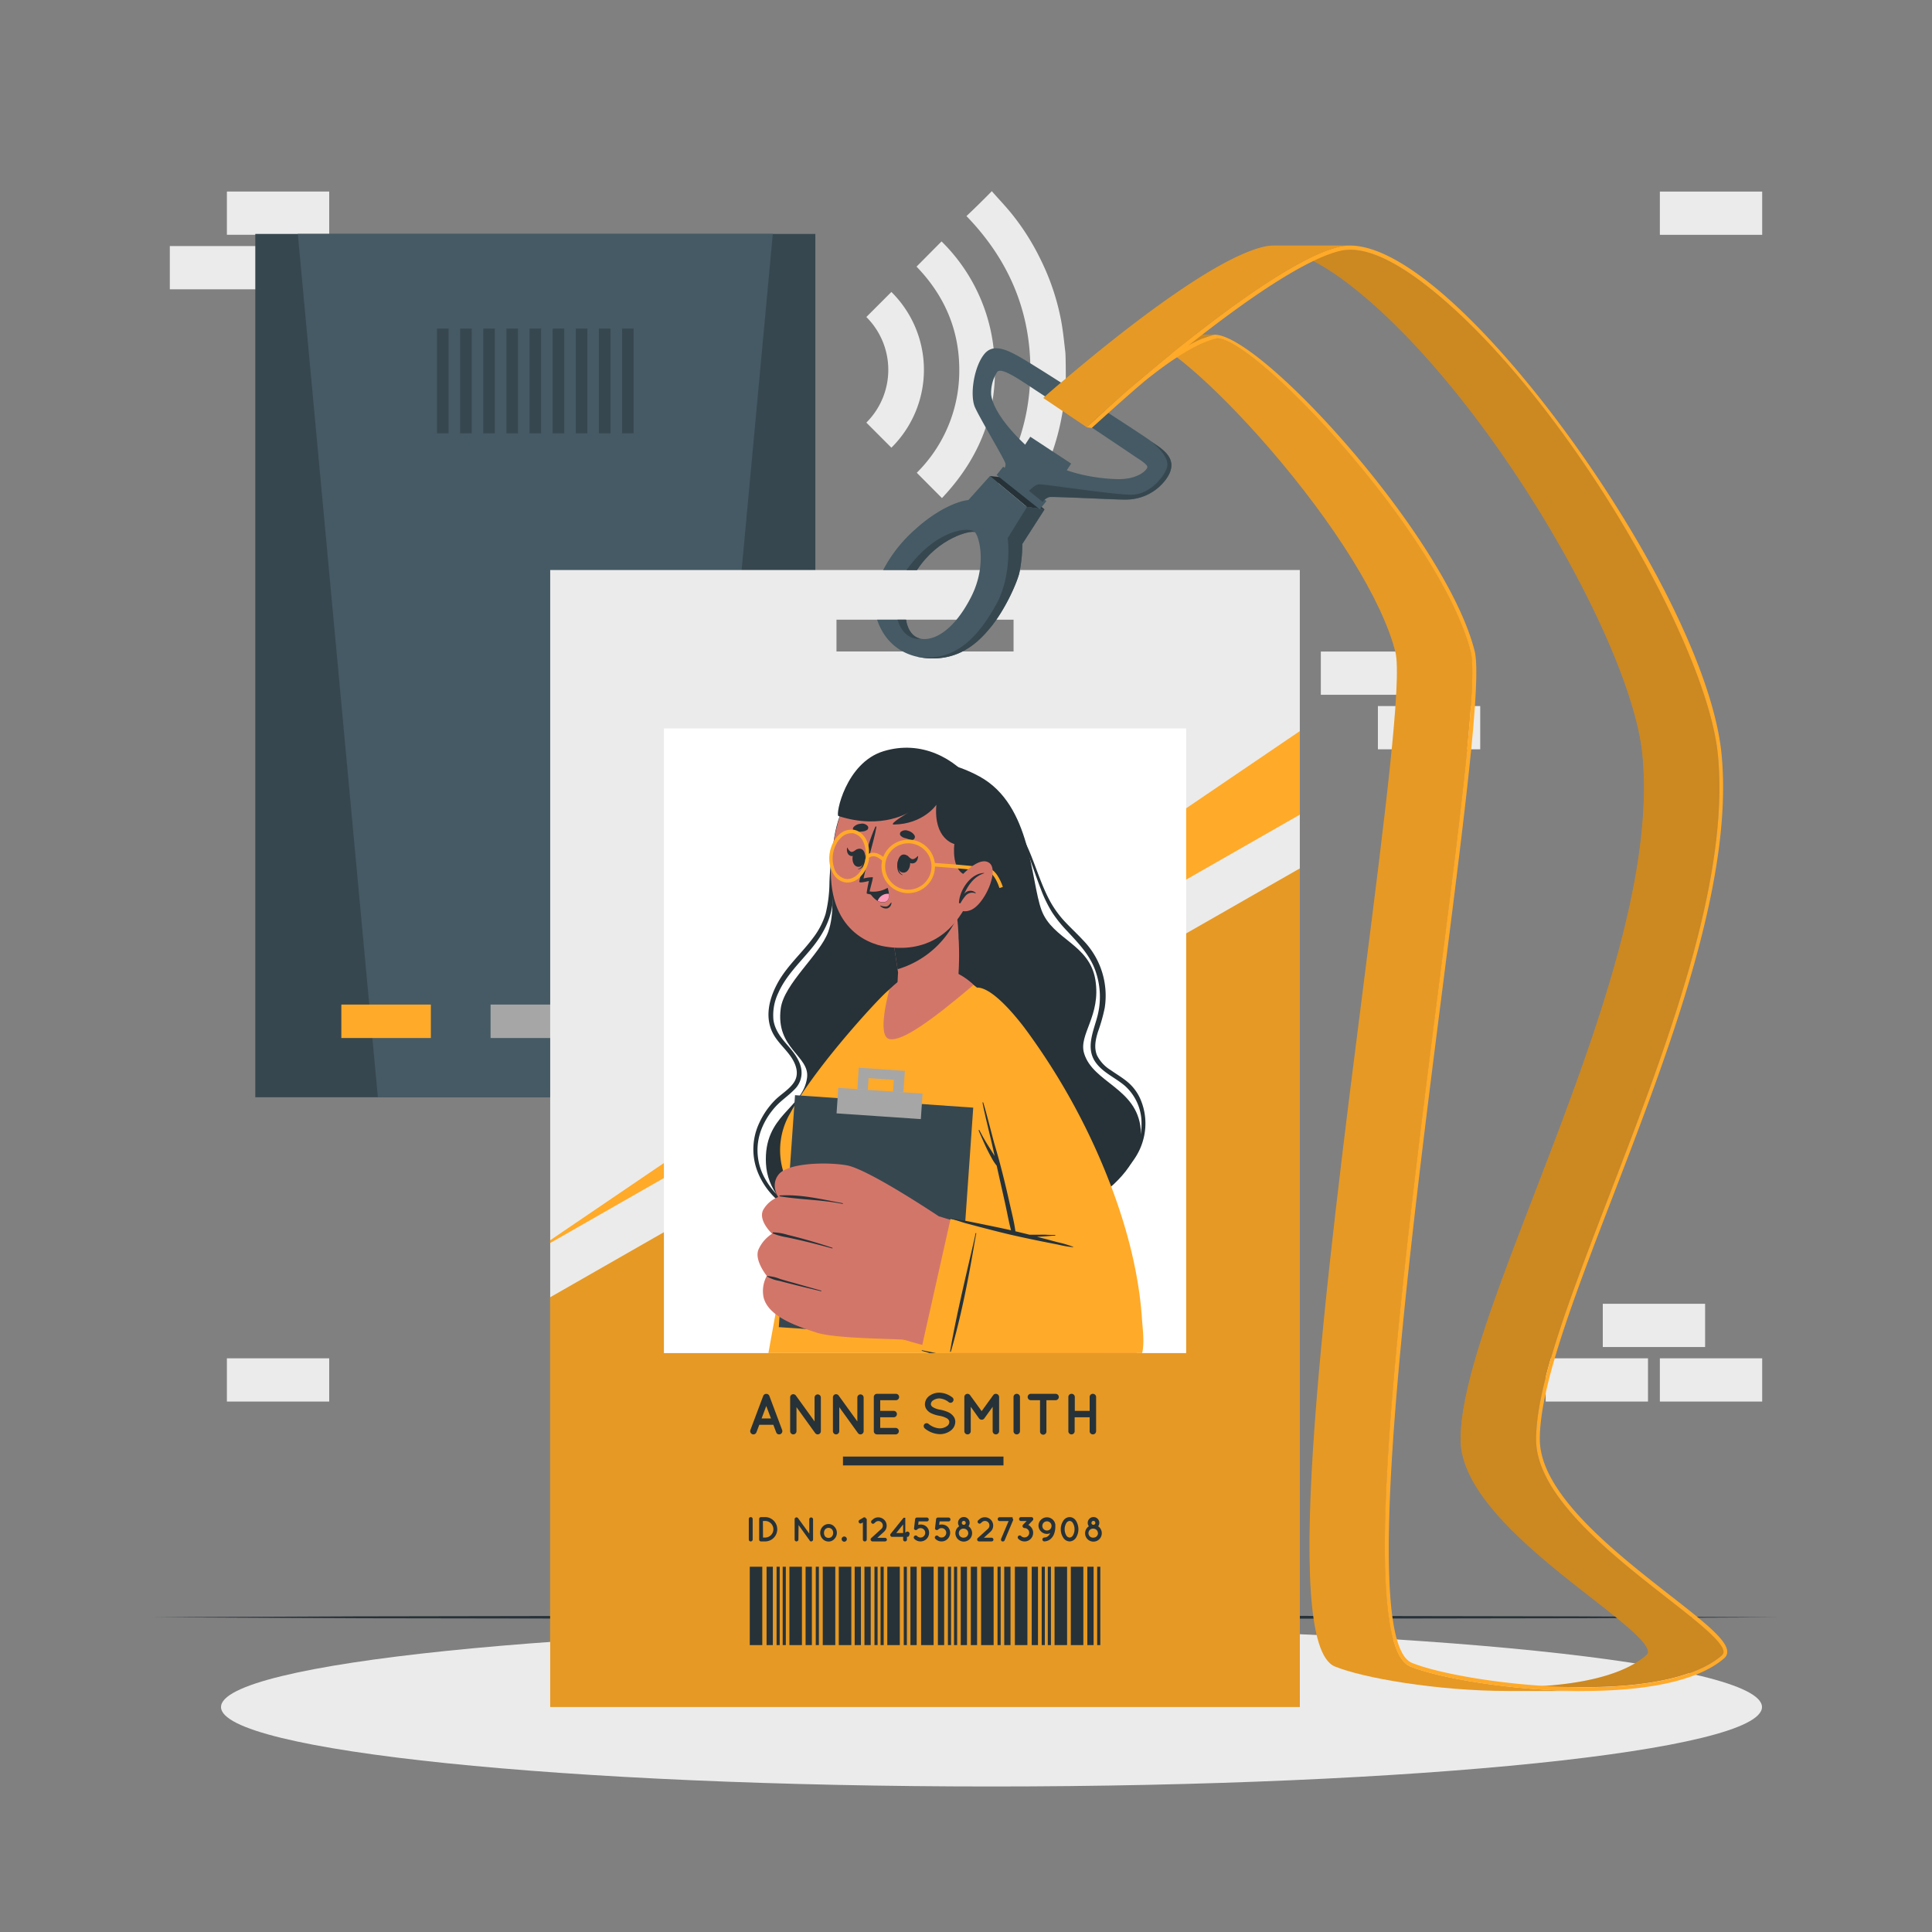 <svg xmlns="http://www.w3.org/2000/svg" viewBox="0 0 500 500"><rect x="0" y="0" width="500" height="500" fill="#808080" stroke="none"/><g id="freepik--background-complete--inject-89"><g id="freepik--u5Zjqx--inject-89"><path d="M256.61,141.94c-1.36-1.38-2.73-2.75-4.1-4.13l-2.35-2.34c10.76-11.08,16.5-24.28,16.5-39.73s-5.72-28.65-16.54-39.82c.77-.73,1.56-1.47,2.33-2.23q2.06-2,4.09-4.07a.47.47,0,0,0,.07-.12h.1a3.61,3.61,0,0,0,.25.3c1.54,1.74,3.14,3.43,4.62,5.22a61.82,61.82,0,0,1,7.69,12.06,61.19,61.19,0,0,1,5.37,16c.49,2.64.74,5.32,1.06,8,.12.91.14,6.81.12,7-.13,1.82-.21,3.64-.41,5.45a61.65,61.65,0,0,1-3.5,14.67,64.09,64.09,0,0,1-4.65,9.93,61.65,61.65,0,0,1-6.63,9.47c-1.27,1.49-2.61,2.91-3.92,4.36Z" style="fill:#ebebeb"></path><path d="M237.2,69l6.47-6.52A45.93,45.93,0,0,1,257,89c2.09,15.43-2.59,28.67-13.22,39.9-2.21-2.21-4.35-4.37-6.52-6.55a37.15,37.15,0,0,0,11-26.67C248.26,85.31,244.39,76.44,237.2,69Z" style="fill:#ebebeb"></path><path d="M230.69,115.86l-6.48-6.49a19.28,19.28,0,0,0,0-27.33l6.48-6.48A28.32,28.32,0,0,1,230.69,115.86Z" style="fill:#ebebeb"></path></g><rect x="414.79" y="337.42" width="26.48" height="11.19" transform="translate(856.07 686.03) rotate(180)" style="fill:#ebebeb"></rect><rect x="429.56" y="351.53" width="26.48" height="11.19" transform="translate(885.61 714.25) rotate(180)" style="fill:#ebebeb"></rect><rect x="400.02" y="351.53" width="26.48" height="11.19" transform="translate(826.52 714.25) rotate(180)" style="fill:#ebebeb"></rect><rect x="58.73" y="351.53" width="26.48" height="11.19" transform="translate(143.93 714.25) rotate(180)" style="fill:#ebebeb"></rect><rect x="58.73" y="49.58" width="26.48" height="11.19" transform="translate(143.93 110.34) rotate(180)" style="fill:#ebebeb"></rect><rect x="43.96" y="63.69" width="26.48" height="11.19" transform="translate(114.39 138.56) rotate(180)" style="fill:#ebebeb"></rect><rect x="429.56" y="49.59" width="26.48" height="11.19" transform="translate(885.61 110.36) rotate(180)" style="fill:#ebebeb"></rect><rect x="356.6" y="182.73" width="26.48" height="11.19" style="fill:#ebebeb"></rect><rect x="341.83" y="168.62" width="26.48" height="11.19" style="fill:#ebebeb"></rect></g><g id="freepik--Shadow--inject-89"><path d="M456,441.78c0,11.35-89.28,20.56-199.42,20.56S57.2,453.13,57.2,441.78s89.28-20.56,199.42-20.56S456,430.43,456,441.78Z" style="fill:#ebebeb"></path></g><g id="freepik--Floor--inject-89"><polygon points="39.45 418.55 92.09 418.31 144.73 418.22 250 418.05 355.27 418.22 407.91 418.31 460.55 418.55 407.91 418.8 355.27 418.88 250 419.05 144.73 418.88 92.09 418.8 39.45 418.55" style="fill:#263238"></polygon></g><g id="freepik--Device--inject-89"><rect x="66.07" y="60.54" width="144.94" height="223.43" style="fill:#37474f"></rect><polygon points="200 60.54 179.28 283.97 97.79 283.97 77.07 60.54 200 60.54" style="fill:#455a64"></polygon><rect x="126.96" y="259.98" width="23.17" height="8.66" style="fill:#a6a6a6"></rect><rect x="88.34" y="259.98" width="23.17" height="8.66" style="fill:#FFAA29"></rect><rect x="165.57" y="259.98" width="23.17" height="8.66" style="fill:#a6a6a6"></rect><rect x="113.1" y="85.04" width="2.99" height="27.09" style="fill:#37474f"></rect><rect x="119.09" y="85.04" width="2.99" height="27.09" style="fill:#37474f"></rect><rect x="125.07" y="85.04" width="2.99" height="27.09" style="fill:#37474f"></rect><rect x="131.06" y="85.04" width="2.99" height="27.09" style="fill:#37474f"></rect><rect x="137.04" y="85.04" width="2.99" height="27.09" style="fill:#37474f"></rect><rect x="143.03" y="85.04" width="2.99" height="27.09" style="fill:#37474f"></rect><rect x="149.01" y="85.04" width="2.99" height="27.09" style="fill:#37474f"></rect><rect x="155" y="85.04" width="2.99" height="27.09" style="fill:#37474f"></rect><rect x="160.99" y="85.04" width="2.99" height="27.09" style="fill:#37474f"></rect></g><g id="freepik--id-card--inject-89"><path d="M142.39,147.52V441.78h194V147.52ZM262.31,168.6H216.48v-8.22h45.83Z" style="fill:#ebebeb"></path><polygon points="336.4 224.74 336.4 441.78 142.39 441.78 142.39 335.73 336.4 224.74" style="fill:#FFAA29"></polygon><polygon points="336.4 224.74 336.4 441.78 142.39 441.78 142.39 335.73 336.4 224.74" style="opacity:0.1"></polygon><polygon points="336.4 189.2 336.4 210.83 142.39 321.69 142.39 320.98 336.4 189.2" style="fill:#FFAA29"></polygon><rect x="171.82" y="188.51" width="135.16" height="161.67" style="fill:#fff"></rect><path d="M227,160.38h7.47s.41,4.28,3.8,4.92,8.56-2.06,13-10.7,1.93-16.47.92-16.91-9.33,1.4-14.87,9.83h-8.76A36.75,36.75,0,0,1,236.85,137c6-5.45,11.4-7.37,13.77-7.59l5.57-6.21,9.57,8,4.56.65-5.73,8.92a38,38,0,0,1-.81,7.63,46.44,46.44,0,0,1-6.9,13.32c-2.79,3.51-7.47,8.84-15.79,8.68S228.62,165.3,227,160.38Z" style="fill:#455a64"></path><polygon points="256.19 123.2 265.76 131.19 270.32 131.84 260.66 123.68 256.19 123.2" style="fill:#263238"></polygon><path d="M252.19,137.69c-1-.45-9.33,1.4-14.87,9.83h-2.71C242.39,136.71,251.06,136.3,252.19,137.69Z" style="fill:#37474f"></path><path d="M238.27,165.3s-4.24.84-6-4.92h2.24s.39,4.07,3.56,4.86Z" style="fill:#37474f"></path><path d="M270.32,131.84l-5.74,8.92a38.35,38.35,0,0,1-.8,7.62c-.8,3.24-4.12,9.81-6.9,13.33s-7.47,8.83-15.79,8.68a18.35,18.35,0,0,1-3.7-.42l.15,0c9.6,1.39,15.48-5,20.16-13.32,4.37-7.76,3.1-17.4,3.1-17.4l5-8.08Z" style="fill:#37474f"></path><rect x="257.2" y="124.94" width="14.29" height="2.75" transform="translate(136.16 -137.13) rotate(38.51)" style="fill:#455a64"></rect><path d="M297.85,114.15c-2.34-1.77-24.38-15.91-30.11-19.45s-10.18-6.38-12.92-3.16-3.92,10.74-2.47,13.93S260.07,119,260.21,120a1.94,1.94,0,0,1-.56,1.6l10.19,8.35a3.17,3.17,0,0,1,1.68-1.28c1-.2,17.86.71,19.55.63a12.8,12.8,0,0,0,10.81-5.4C305.6,118.51,300.19,115.93,297.85,114.15ZM289.42,124c-5-.07-13.5-1.22-19.91-5.47-3.38-2.25-12.23-10.44-13-16.37a10,10,0,0,1,1.5-5.81c.93-1.66,6.25,2.18,10.57,5s23.21,15.46,24.67,16.47,3.8,2.32,3.67,3.12S294.38,124.05,289.42,124Z" style="fill:#455a64"></path><rect x="264.54" y="116.2" width="12.65" height="3.84" transform="translate(109.29 -129.3) rotate(33.29)" style="fill:#455a64"></rect><path d="M301.88,123.84a12.84,12.84,0,0,1-10.81,5.42c-1.69.07-18.58-.84-19.55-.63a3.08,3.08,0,0,0-1.68,1.27L266.27,127c.2,0,1.46-1.58,2.65-1.66s19.36,2.7,23.81,2.7,8.12-4,9.2-6.76c1.22-3.13-3.8-6.81-4.06-7.08C300.21,115.94,305.6,118.52,301.88,123.84Z" style="fill:#37474f"></path><path d="M200.14,368.74H196.5l-.74,1.95a.84.84,0,0,1-.78.53.87.87,0,0,1-.28-.05.85.85,0,0,1-.5-1.08l3.32-8.83a.86.86,0,0,1,1.59,0l3.31,8.83a.85.85,0,0,1-.49,1.08.84.84,0,0,1-.29.05.81.81,0,0,1-.76-.53Zm-.61-1.65-1.22-3.22-1.21,3.22Z" style="fill:#263238"></path><path d="M206.13,370.39a.84.84,0,0,1-.81.83.83.83,0,0,1-.83-.83v-8.73a.85.85,0,0,1,.33-.69.83.83,0,0,1,1.14.18l4.85,6.71v-6.18a.81.81,0,0,1,.81-.81.82.82,0,0,1,.82.81v8.71a.83.83,0,0,1-.82.83.82.82,0,0,1-.62-.3.28.28,0,0,1-.07-.09l-4.8-6.66Z" style="fill:#263238"></path><path d="M217.2,370.39a.84.84,0,0,1-.81.83.83.83,0,0,1-.83-.83v-8.73a.85.85,0,0,1,.33-.69.83.83,0,0,1,1.14.18l4.85,6.71v-6.18a.81.81,0,0,1,.81-.81.82.82,0,0,1,.82.81v8.71a.83.83,0,0,1-.82.83.82.82,0,0,1-.62-.3.28.28,0,0,1-.07-.09l-4.8-6.66Z" style="fill:#263238"></path><path d="M226.14,370.39v-8.85a.81.81,0,0,1,.82-.82h4.91a.83.83,0,0,1,.82.82.84.84,0,0,1-.82.84H227.8v2.75h3.5a.84.84,0,0,1,.82.82.83.83,0,0,1-.82.84h-3.5v2.76h4.07a.84.84,0,0,1,0,1.67H227s0,0,0,0l0,0A.83.83,0,0,1,226.14,370.39Z" style="fill:#263238"></path><path d="M239.2,368.61a.79.79,0,0,1,1.1-.11,4.93,4.93,0,0,0,2.86,1.16,3.25,3.25,0,0,0,1.88-.56,1.34,1.34,0,0,0,.64-1.08.86.86,0,0,0-.13-.48,1.47,1.47,0,0,0-.45-.45,6,6,0,0,0-2.06-.7h0a8.39,8.39,0,0,1-1.93-.59,3.21,3.21,0,0,1-1.4-1.17,2.34,2.34,0,0,1-.34-1.23,2.77,2.77,0,0,1,1.2-2.19,4.42,4.42,0,0,1,2.59-.79,5.82,5.82,0,0,1,3.27,1.2.76.76,0,0,1,.21,1.06.75.75,0,0,1-1.06.23,4.37,4.37,0,0,0-2.42-1,2.89,2.89,0,0,0-1.68.51,1.21,1.21,0,0,0-.57.94.69.69,0,0,0,.11.42,1.35,1.35,0,0,0,.4.39,5.2,5.2,0,0,0,1.88.66h0a9.15,9.15,0,0,1,2.07.63,3.54,3.54,0,0,1,1.5,1.25,2.47,2.47,0,0,1,.36,1.27,2.91,2.91,0,0,1-1.29,2.33,4.7,4.7,0,0,1-2.78.85,6.42,6.42,0,0,1-3.84-1.5A.8.8,0,0,1,239.2,368.61Z" style="fill:#263238"></path><path d="M258.57,361.54v8.85a.85.85,0,0,1-.84.83.83.83,0,0,1-.83-.83v-6.31l-2.16,3a.81.81,0,0,1-.67.34h0a.85.85,0,0,1-.69-.34l-2.15-3v6.31a.83.83,0,1,1-1.66,0v-8.85a.82.82,0,0,1,.82-.82h0a.82.82,0,0,1,.66.34l3,4.14,3-4.14a.81.81,0,0,1,.67-.34h0A.85.85,0,0,1,258.57,361.54Z" style="fill:#263238"></path><path d="M262.3,361.54a.81.81,0,0,1,.83-.82.83.83,0,0,1,.84.82v8.85a.84.84,0,0,1-.84.83.82.82,0,0,1-.83-.83Z" style="fill:#263238"></path><path d="M273.19,362.38h-2.38v8a.83.83,0,1,1-1.65,0v-8h-2.37a.84.84,0,0,1-.83-.84.81.81,0,0,1,.83-.82h6.4a.83.83,0,0,1,.83.82A.85.85,0,0,1,273.19,362.38Z" style="fill:#263238"></path><path d="M276.49,370.39v-8.85a.81.81,0,0,1,.83-.82.83.83,0,0,1,.84.82v3.6H282v-3.6a.81.81,0,0,1,.83-.82.83.83,0,0,1,.84.82v8.85a.83.83,0,0,1-.84.83.82.82,0,0,1-.83-.83v-3.6h-3.88v3.6a.83.83,0,0,1-.84.83A.82.82,0,0,1,276.49,370.39Z" style="fill:#263238"></path><path d="M193.79,393.12a.49.49,0,0,1,.49-.5.51.51,0,0,1,.51.5v5.31a.5.5,0,0,1-.51.49.48.48,0,0,1-.49-.49Z" style="fill:#263238"></path><path d="M196.47,398.43v-5.31a.49.49,0,0,1,.49-.5H198a3.15,3.15,0,0,1,0,6.3H197A.48.48,0,0,1,196.47,398.43Zm1-.51H198a2.15,2.15,0,0,0,0-4.3h-.56Z" style="fill:#263238"></path><path d="M206.63,398.43a.5.5,0,0,1-.49.49.48.48,0,0,1-.49-.49V393.2h0a.46.46,0,0,1,.2-.41.49.49,0,0,1,.68.1l2.91,4V393.2a.49.49,0,0,1,.48-.49.51.51,0,0,1,.5.49v5.23a.5.5,0,0,1-.5.49.49.49,0,0,1-.37-.18l0-.05-2.88-4Z" style="fill:#263238"></path><path d="M212.89,398.27a2.3,2.3,0,0,1-.62-1.59,2.34,2.34,0,0,1,.62-1.57,2.1,2.1,0,0,1,1.55-.69,1.94,1.94,0,0,1,1.5.69,2.22,2.22,0,0,1,.64,1.57,2.19,2.19,0,0,1-.64,1.59,2,2,0,0,1-1.5.68A2.12,2.12,0,0,1,212.89,398.27Zm.36-1.59a1.47,1.47,0,0,0,.33,1,1.23,1.23,0,0,0,.86.33,1.21,1.21,0,0,0,.83-.33,1.43,1.43,0,0,0,.35-1,1.35,1.35,0,0,0-.35-.93,1.27,1.27,0,0,0-.83-.35,1.29,1.29,0,0,0-.86.35A1.39,1.39,0,0,0,213.25,396.68Z" style="fill:#263238"></path><path d="M218.49,397.65a.67.67,0,1,1,0,1.34.67.67,0,1,1,0-1.34Z" style="fill:#263238"></path><path d="M224.31,393.12v5.31a.49.49,0,0,1-.5.49.49.49,0,0,1-.5-.49V394l-.36.21a.48.48,0,0,1-.67-.18.49.49,0,0,1,.16-.68l1.11-.66h0l0,0h.29s0,0,.05,0h0l.05,0,0,0,0,0,0,0s0,0,0,0l0,0v0s0,0,0,.05l0,0a.43.43,0,0,0,0,0,.13.13,0,0,0,0,.06Z" style="fill:#263238"></path><path d="M229.53,398.43a.49.49,0,0,1-.5.49h-3.2a.47.47,0,0,1-.37-.16.5.5,0,0,1,0-.7l2.67-2.41a1.17,1.17,0,0,0-.79-2,1.19,1.19,0,0,0-.78.3l-.28.25a.48.48,0,0,1-.7,0,.49.49,0,0,1,0-.7l.28-.25a2.09,2.09,0,0,1,1.44-.56,2.22,2.22,0,0,1,1.61.71,2.15,2.15,0,0,1-.16,3.05l-1.7,1.54H229A.5.5,0,0,1,229.53,398.43Z" style="fill:#263238"></path><path d="M235.31,397.25a.49.49,0,0,1-.5.49h-.09v.69a.49.49,0,0,1-.5.49.48.48,0,0,1-.49-.49v-.69h-2.84a.42.42,0,0,1-.3-.1.48.48,0,0,1-.08-.7l3.33-4.14s0,0,0,0l0,0,.05,0,0,0H234s0,0,0,0l.06,0h.23l0,0h0l0,0,0,0h0l0,0,0,0,0,0,0,.05a0,0,0,0,0,0,0l0,.06v0a.09.09,0,0,1,0,.05s0,0,0,0v3.66h.09A.5.5,0,0,1,235.31,397.25Zm-1.58-2.72-1.79,2.22h1.79Z" style="fill:#263238"></path><path d="M239.79,395.11a2.17,2.17,0,0,1,.66,1.58,2.23,2.23,0,0,1-.66,1.58,2.18,2.18,0,0,1-1.57.65h0a2.19,2.19,0,0,1-1.57-.65.51.51,0,1,1,.72-.72,1.22,1.22,0,0,0,.87.36,1.19,1.19,0,0,0,.85-.36,1.21,1.21,0,0,0,.36-.86,1.14,1.14,0,0,0-.36-.86,1.13,1.13,0,0,0-.85-.35,1.18,1.18,0,0,0-.87.35.51.51,0,0,1-.72,0l-.09-.12s0,0,0,0a.08.08,0,0,0,0,0,.35.35,0,0,0,0-.06v0a.43.43,0,0,1,0-.16l.27-2.33a.56.56,0,0,1,.23-.36l0,0h0a.44.44,0,0,1,.23-.06h2.66a.51.51,0,0,1,0,1h-2.22l-.1.89a2.41,2.41,0,0,1,.6-.08A2.19,2.19,0,0,1,239.79,395.11Z" style="fill:#263238"></path><path d="M245.24,395.11a2.21,2.21,0,0,1,.66,1.58,2.27,2.27,0,0,1-.66,1.58,2.2,2.2,0,0,1-1.58.65h0a2.18,2.18,0,0,1-1.57-.65.49.49,0,0,1,0-.72.51.51,0,0,1,.72,0,1.18,1.18,0,0,0,.86.36,1.2,1.2,0,0,0,.86-.36,1.26,1.26,0,0,0,.36-.86,1.18,1.18,0,0,0-.36-.86,1.13,1.13,0,0,0-.86-.35,1.16,1.16,0,0,0-.86.35.51.51,0,0,1-.72,0l-.1-.12s0,0,0,0a.08.08,0,0,0,0,0,.35.35,0,0,0,0-.06v0a.43.43,0,0,1,0-.16l.27-2.33a.51.51,0,0,1,.22-.36l0,0h0a.5.5,0,0,1,.24-.06h2.65a.51.51,0,1,1,0,1h-2.21l-.11.89a2.54,2.54,0,0,1,.6-.08A2.21,2.21,0,0,1,245.24,395.11Z" style="fill:#263238"></path><path d="M251.58,396.78a2.16,2.16,0,1,1-3.34-1.79,1.45,1.45,0,0,1-.3-.89,1.49,1.49,0,0,1,3,0,1.45,1.45,0,0,1-.3.89A2.15,2.15,0,0,1,251.58,396.78Zm-1,0a1.17,1.17,0,0,0-1.16-1.17,1.17,1.17,0,1,0,0,2.33A1.16,1.16,0,0,0,250.59,396.78Zm-1.67-2.68a.51.51,0,1,0,.51-.5A.51.51,0,0,0,248.92,394.1Z" style="fill:#263238"></path><path d="M257.1,398.43a.48.48,0,0,1-.49.49H253.4a.49.49,0,0,1-.37-.16.49.49,0,0,1,0-.7l2.66-2.41a1.18,1.18,0,0,0,.08-1.65,1.13,1.13,0,0,0-.86-.38,1.16,1.16,0,0,0-.78.3l-.28.25a.48.48,0,0,1-.7,0,.49.49,0,0,1,0-.7l.28-.25a2.13,2.13,0,0,1,1.45-.56,2.18,2.18,0,0,1,1.6.71,2.16,2.16,0,0,1-.15,3.05l-1.7,1.54h1.92A.5.5,0,0,1,257.1,398.43Z" style="fill:#263238"></path><path d="M262.24,393.31,260,398.63a.46.46,0,0,1-.46.29.44.44,0,0,1-.19,0,.52.52,0,0,1-.27-.65l1.95-4.62h-2.33a.5.5,0,0,1-.49-.5.49.49,0,0,1,.49-.5h3.18a1.46,1.46,0,0,1,.19.07l0,0s0,0,0,0l0,0,0,0,0,0s0,0,0,.05,0,0,0,0l0,0a.67.67,0,0,1,0,.2Z" style="fill:#263238"></path><path d="M266.72,395.1a2.2,2.2,0,0,1,.66,1.57,2.23,2.23,0,0,1-3.82,1.59.51.51,0,1,1,.72-.72,1.23,1.23,0,0,0,.86.35,1.24,1.24,0,0,0,.86-.35,1.19,1.19,0,0,0,.36-.87,1.14,1.14,0,0,0-.36-.85,1.21,1.21,0,0,0-.85-.36.46.46,0,0,1-.37-.16h0a.51.51,0,0,1,0-.72l.92-.94h-1.46a.5.5,0,0,1-.5-.51.5.5,0,0,1,.5-.51h2.66a.51.51,0,0,1,.51.51.61.61,0,0,1-.06.24l-.09.13-1.14,1.17A1.84,1.84,0,0,1,266.72,395.1Z" style="fill:#263238"></path><path d="M268.76,394.8a2.19,2.19,0,0,1,4.36-.22h0c0,.17,0,.35,0,.52a5.13,5.13,0,0,1-.32,1.84,3.08,3.08,0,0,1-1.16,1.54,2.63,2.63,0,0,1-1.35.43.51.51,0,0,1-.52-.48.52.52,0,0,1,.49-.52,1.58,1.58,0,0,0,.84-.26,1.75,1.75,0,0,0,.57-.63l.12-.23a2.12,2.12,0,0,1-.87.18A2.19,2.19,0,0,1,268.76,394.8Zm1,0a1.19,1.19,0,1,0,2.37,0,1.19,1.19,0,0,0-2.37,0Z" style="fill:#263238"></path><path d="M274.53,395.77a3.84,3.84,0,0,1,.62-2.15,2,2,0,0,1,1.67-1,2,2,0,0,1,1.67,1,4.15,4.15,0,0,1,0,4.3,2.07,2.07,0,0,1-1.67,1,2,2,0,0,1-1.67-1A3.84,3.84,0,0,1,274.53,395.77Zm3.56,0a3,3,0,0,0-.43-1.6,1,1,0,0,0-.84-.55,1.1,1.1,0,0,0-.86.55,3.19,3.19,0,0,0,0,3.2,1.12,1.12,0,0,0,.86.55,1.06,1.06,0,0,0,.84-.55A3,3,0,0,0,278.09,395.77Z" style="fill:#263238"></path><path d="M285.14,396.78A2.16,2.16,0,1,1,281.8,395a1.45,1.45,0,0,1-.3-.89,1.49,1.49,0,0,1,3,0,1.45,1.45,0,0,1-.3.89A2.15,2.15,0,0,1,285.14,396.78Zm-1,0a1.18,1.18,0,0,0-1.17-1.17,1.17,1.17,0,1,0,0,2.33A1.17,1.17,0,0,0,284.16,396.78Zm-1.68-2.68a.51.51,0,1,0,.51-.5A.51.51,0,0,0,282.48,394.1Z" style="fill:#263238"></path><rect x="194.04" y="405.47" width="3.24" height="20.28" style="fill:#263238"></rect><rect x="204.3" y="405.47" width="3.24" height="20.28" style="fill:#263238"></rect><rect x="212.93" y="405.47" width="3.24" height="20.28" style="fill:#263238"></rect><rect x="217.08" y="405.47" width="3.24" height="20.28" style="fill:#263238"></rect><rect x="200.98" y="405.47" width="0.81" height="20.28" style="fill:#263238"></rect><rect x="283.95" y="405.47" width="0.81" height="20.28" style="fill:#263238"></rect><rect x="211.12" y="405.47" width="0.81" height="20.28" style="fill:#263238"></rect><rect x="233.89" y="405.47" width="0.81" height="20.28" style="fill:#263238"></rect><rect x="202.56" y="405.47" width="0.81" height="20.28" style="fill:#263238"></rect><rect x="198.39" y="405.47" width="1.62" height="20.28" style="fill:#263238"></rect><rect x="238.38" y="405.47" width="3.24" height="20.28" style="fill:#263238"></rect><rect x="245.32" y="405.47" width="0.81" height="20.28" style="fill:#263238"></rect><rect x="246.9" y="405.47" width="0.81" height="20.28" style="fill:#263238"></rect><rect x="242.73" y="405.47" width="1.62" height="20.28" style="fill:#263238"></rect><rect x="248.64" y="405.47" width="1.62" height="20.28" style="fill:#263238"></rect><rect x="251.25" y="405.47" width="1.62" height="20.28" style="fill:#263238"></rect><rect x="229.63" y="405.47" width="3.24" height="20.28" style="fill:#263238"></rect><rect x="253.91" y="405.47" width="3.24" height="20.28" style="fill:#263238"></rect><rect x="226.31" y="405.47" width="0.81" height="20.28" style="fill:#263238"></rect><rect x="227.89" y="405.47" width="0.81" height="20.28" style="fill:#263238"></rect><rect x="223.72" y="405.47" width="1.62" height="20.28" style="fill:#263238"></rect><rect x="208.49" y="405.47" width="1.62" height="20.28" style="fill:#263238"></rect><rect x="221.19" y="405.47" width="1.62" height="20.28" style="fill:#263238"></rect><rect x="235.62" y="405.47" width="1.62" height="20.28" style="fill:#263238"></rect><rect x="258.16" y="405.47" width="0.81" height="20.28" style="fill:#263238"></rect><rect x="262.65" y="405.47" width="3.24" height="20.28" style="fill:#263238"></rect><rect x="272.92" y="405.47" width="3.24" height="20.28" style="fill:#263238"></rect><rect x="277.13" y="405.47" width="3.24" height="20.28" style="fill:#263238"></rect><rect x="269.59" y="405.47" width="0.81" height="20.28" style="fill:#263238"></rect><rect x="271.17" y="405.47" width="0.81" height="20.28" style="fill:#263238"></rect><rect x="267.01" y="405.47" width="1.62" height="20.28" style="fill:#263238"></rect><rect x="259.9" y="405.47" width="1.62" height="20.28" style="fill:#263238"></rect><rect x="281.4" y="405.47" width="1.62" height="20.28" style="fill:#263238"></rect><rect x="218.16" y="376.96" width="41.54" height="2.29" style="fill:#263238"></rect><path d="M446.07,427.48a1,1,0,0,1-.38.82c-7,6.19-21.09,8.33-35.67,8.33H390.46c14.58,0,28.63-2.14,35.69-8.33a1,1,0,0,0,.36-.82c-.06-2.55-6.81-7.82-14.62-13.93-14.31-11.17-33.89-26.48-33.89-41,0-14,8.78-36.75,18.92-63.11,14.68-38.15,31.34-81.39,28.13-114.16-2.87-29.34-41-94.93-76.05-121.81-7.67-5.88-14.08-8.84-19.14-8.84h19.55c5.06,0,11.48,3,19.15,8.84,35.05,26.88,73.17,92.47,76,121.81,3.21,32.77-13.44,76-28.13,114.16-10.15,26.36-18.91,49.12-18.91,63.11,0,14.55,19.58,29.86,33.88,41C439.25,419.66,446,424.93,446.07,427.48Z" style="fill:#FFAA29"></path><g style="opacity:0.2"><path d="M446.07,427.48a1,1,0,0,1-.38.82c-7,6.19-21.09,8.33-35.67,8.33H390.46c14.58,0,28.63-2.14,35.69-8.33a1,1,0,0,0,.36-.82c-.06-2.55-6.81-7.82-14.62-13.93-14.31-11.17-33.89-26.48-33.89-41,0-14,8.78-36.75,18.92-63.11,14.68-38.15,31.34-81.39,28.13-114.16-2.87-29.34-41-94.93-76.05-121.81-7.67-5.88-14.08-8.84-19.14-8.84h19.55c5.06,0,11.48,3,19.15,8.84,35.05,26.88,73.17,92.47,76,121.81,3.21,32.77-13.44,76-28.13,114.16-10.15,26.36-18.91,49.12-18.91,63.11,0,14.55,19.58,29.86,33.88,41C439.25,419.66,446,424.93,446.07,427.48Z"></path></g><path d="M409.9,437.62H390.35c-18.47,0-37.7-3.38-44.89-6.34-14.3-5.89-2.2-100.94,7.53-177.31,5.33-41.9,9.93-78.09,8.14-85.23-3.36-13.3-15.57-33-32.66-52.77-14.28-16.48-28.17-28.41-33-28.41H315c4.85,0,18.74,11.93,33,28.41,17.09,19.74,29.3,39.47,32.66,52.77,1.8,7.14-2.8,43.33-8.14,85.23-9.72,76.37-21.83,171.42-7.53,177.31C372.21,434.24,391.43,437.62,409.9,437.62Z" style="fill:#FFAA29"></path><g style="opacity:0.1"><path d="M409.9,437.62H390.35c-18.47,0-37.7-3.38-44.89-6.34-14.3-5.89-2.2-100.94,7.53-177.31,5.33-41.9,9.93-78.09,8.14-85.23-3.36-13.3-15.57-33-32.66-52.77-14.28-16.48-28.17-28.41-33-28.41H315c4.85,0,18.74,11.93,33,28.41,17.09,19.74,29.3,39.47,32.66,52.77,1.8,7.14-2.8,43.33-8.14,85.23-9.72,76.37-21.83,171.42-7.53,177.31C372.21,434.24,391.43,437.62,409.9,437.62Z"></path></g><path d="M307.39,89.52H287.84a26.13,26.13,0,0,1,6.91-2.93H314.3A26.13,26.13,0,0,0,307.39,89.52Z" style="fill:#FFAA29"></path><g style="opacity:0.2"><path d="M307.39,89.52H287.84a26.13,26.13,0,0,1,6.91-2.93H314.3A26.13,26.13,0,0,0,307.39,89.52Z"></path></g><path d="M432,412.7c8.68,6.79,15,11.68,15,14.75a2.09,2.09,0,0,1-.73,1.66c-7.21,6.32-21.56,8.51-36.42,8.51-18.47,0-37.69-3.38-44.89-6.34-14.3-5.89-2.19-100.94,7.53-177.31,5.34-41.9,9.94-78.09,8.14-85.23-3.36-13.3-15.57-33-32.66-52.77-14.27-16.48-28.16-28.41-33-28.41-5.79,1.22-13.48,6.82-18.82,11.14-5.63,4.76-13.51,12-13.64,12.07l-1.29-.2c.27-.25,6.35-5.83,8.33-7.56.61-.57,2.77-2.51,5.69-4.9,13.36-11.34,37.94-31,51.24-34.23a12.22,12.22,0,0,1,2.88-.33c5.28,0,11.89,3,19.72,9,29.79,22.84,73,87.62,76.45,122.56,3.24,33-13.46,76.4-28.19,114.67-10.11,26.26-18.84,48.93-18.84,62.71C398.54,386.54,417.89,401.66,432,412.7Zm13.68,15.59a1,1,0,0,0,.37-.81c-.07-2.55-6.82-7.82-14.63-13.93-14.3-11.17-33.88-26.48-33.88-41,0-14,8.76-36.75,18.91-63.11,14.69-38.15,31.34-81.38,28.13-114.16-2.87-29.34-41-94.93-76-121.82-7.67-5.87-14.09-8.83-19.14-8.83a11.67,11.67,0,0,0-2.69.31c-9.76,2.38-26.16,14.14-39.34,24.61a26.13,26.13,0,0,1,6.91-2.93c12.12-.07,59.92,52.53,67.32,81.88,1.85,7.35-2.55,41.9-8.11,85.64-9.17,72-21.72,170.6-8.14,176.2,7.15,2.94,26.32,6.32,44.65,6.32,14.58,0,28.63-2.14,35.68-8.34" style="fill:#FFAA29"></path><path d="M349.4,63.55a11.71,11.71,0,0,0-2.88.34c-13.3,3.24-37.88,22.88-51.24,34.21-2.92,2.4-5.08,4.34-5.69,4.9-2,1.73-8.07,7.32-8.34,7.57L270,103c.6-.56,2.77-2.5,5.68-4.9,13.37-11.33,37.94-31,51.24-34.21a11.77,11.77,0,0,1,2.88-.34Z" style="fill:#FFAA29"></path><g style="opacity:0.1"><path d="M349.4,63.55a11.71,11.71,0,0,0-2.88.34c-13.3,3.24-37.88,22.88-51.24,34.21-2.92,2.4-5.08,4.34-5.69,4.9-2,1.73-8.07,7.32-8.34,7.57L270,103c.6-.56,2.77-2.5,5.68-4.9,13.37-11.33,37.94-31,51.24-34.21a11.77,11.77,0,0,1,2.88-.34Z"></path></g></g><g id="freepik--Character--inject-89"><path d="M221.5,203.68c-10.3,13.19-3.69,28.06-7.19,37.56-2.14,5.8-11.39,13.35-12.25,19.72-1.41,10.46,7.59,12.3,6.8,18-1.1,8.06-11.3,9.51-10.63,22.19S215.1,324.19,248,321.25s48.18-18.29,47.22-29-12.36-12-14.66-19.66c-1.47-4.89,4.43-9.7,2.92-19s-11.07-10.42-13.92-18S267,208.4,253.58,201,226.58,197.17,221.5,203.68Z" style="fill:#263238"></path><path d="M223,203.67a27,27,0,0,0-6.34,11.21,59.23,59.23,0,0,0-2,13.57,35.28,35.28,0,0,1-1,8.07,19.82,19.82,0,0,1-3.24,6.21c-2.85,3.84-6.52,7.07-8.93,11.24-2.28,4-3.68,8.89-1.58,13.22,1.15,2.35,3.19,4.05,4.68,6.16s2.34,4.65.83,6.85c-1.3,1.89-3.49,3.07-5.05,4.72a20.41,20.41,0,0,0-3.78,5.5,16,16,0,0,0-.46,13c3.91,9.63,14.44,13.42,23.83,15.26,1.31.26,2.63.5,3.94.73.2,0,.31-.26.1-.31-9.49-2.14-20.5-4.67-25.81-13.72a14.94,14.94,0,0,1-1.1-13.21,19,19,0,0,1,3.62-5.77c1.49-1.64,3.35-2.84,4.88-4.43a6,6,0,0,0,1.67-5.83c-.59-2.33-2.15-4.15-3.69-5.92s-3.08-3.79-3.41-6.32a13.27,13.27,0,0,1,1.27-6.95c1.94-4.38,5.44-7.7,8.45-11.33s5.24-7.61,5.64-12.41c.2-2.43.14-4.87.25-7.31a63.47,63.47,0,0,1,.63-6.74,31.05,31.05,0,0,1,4.54-12.58,17.58,17.58,0,0,1,2.22-2.72C223.23,203.73,223.09,203.57,223,203.67Z" style="fill:#263238"></path><path d="M295.08,284.33a12.15,12.15,0,0,0-3.17-4.24c-1.4-1.19-3-2.11-4.5-3.17a9.4,9.4,0,0,1-3.51-3.81c-.82-2-.36-4.12.25-6.08a44.49,44.49,0,0,0,1.75-6.19,20.54,20.54,0,0,0-5.64-17.55c-1.46-1.58-3-3-4.51-4.6a26.31,26.31,0,0,1-4.11-5.67c-2.43-4.56-3.77-9.6-5.94-14.27a78.6,78.6,0,0,0-8.17-13.54c-.08-.1-.23,0-.15.14a69.26,69.26,0,0,1,7.23,12.26c1.89,4.1,3.16,8.41,4.8,12.6a33.32,33.32,0,0,0,2.9,5.94,33.84,33.84,0,0,0,3.88,4.82c2.89,3.1,5.84,6.15,7.29,10.23a20.1,20.1,0,0,1,.35,12.46c-1,3.54-2.7,7.54-.47,11,1.89,2.91,5.3,4.2,7.84,6.42a13,13,0,0,1,4.23,9.73c.08,9.36-8,15.65-16.4,17.8a.21.21,0,0,0,.09.41c7.33-1.57,14.67-6.41,16.73-14A15.86,15.86,0,0,0,295.08,284.33Z" style="fill:#263238"></path><path d="M285.26,350.18h-86.4l1.83-10.1.38-2.06,1.17-6.4.09-.51,2-10.72.12-.67,1.09-6v-.1l.17-.87.16-.94s-.36-.66-.87-1.79c-.1-.23-.21-.47-.31-.72-.42-1-.9-2.26-1.34-3.69-.26-.82-.5-1.7-.7-2.63a18.89,18.89,0,0,1,1.92-15c.7-1.3,1.52-2.67,2.44-4.11,6.93-10.75,19.26-24.21,22.25-27,.31-.28.62-.57.94-.83h0a18.83,18.83,0,0,1,2.11-1.56c4.63-3,10.31-4.15,15.77-1.86a17.54,17.54,0,0,1,3.89,2.28c.28.21.55.43.84.67s.73.64,1.1,1c.51.52,1,1.06,1.54,1.65a1.76,1.76,0,0,1,.24.3c.42.48.84,1,1.25,1.54,8.93,11.75,16,34,20.81,53.48C282.63,333.33,285.26,350.18,285.26,350.18Z" style="fill:#FFAA29"></path><path d="M230.18,256.08s-3.4,12-.05,12.81,11.4-5.18,21.83-14C252,254.93,242,244.13,230.18,256.08Z" style="fill:#d3766a"></path><path d="M247.9,254.13c-.43,1.38-7.82,10.07-14.25,9.31-2.09-.25-1.23-11.74-1.23-11.74l-.13-.86-1.82-12.08,14.6-8,2.1-1s.28,3.34.59,7.5c0,.19,0,.38,0,.59s0,.45.06.67c.06.62.11,1.26.15,1.89s.06,1,.08,1.46,0,1,.07,1.51A78.64,78.64,0,0,1,247.9,254.13Z" style="fill:#d3766a"></path><path d="M247.76,237.24a24.54,24.54,0,0,1-15.47,13.6l-1.82-12.08,14.6-8,2.1-1S247.45,233.08,247.76,237.24Z" style="fill:#263238"></path><path d="M215.62,218.61c-3.45,21.16,8.84,25.61,13.4,26.35,4.15.67,18.34,2.42,23.95-18.27s-3.14-29-12.53-31S219.06,197.45,215.62,218.61Z" style="fill:#d3766a"></path><path d="M221.56,215.36a14.37,14.37,0,0,0,1.47-.17,2.48,2.48,0,0,0,1.47-.47.75.75,0,0,0,.08-.92,1.88,1.88,0,0,0-1.82-.61,2.72,2.72,0,0,0-1.82.82A.81.81,0,0,0,221.56,215.36Z" style="fill:#263238"></path><path d="M235.81,217.38c-.5-.11-.94-.29-1.42-.44a2.41,2.41,0,0,1-1.36-.72.76.76,0,0,1,.09-.93A1.9,1.9,0,0,1,235,215a2.81,2.81,0,0,1,1.64,1.14A.81.81,0,0,1,235.81,217.38Z" style="fill:#263238"></path><path d="M232.47,222.5c0-.05.1.08.09.14-.21,1.45-.21,3.14,1.05,3.77,0,0,0,.09,0,.08C232,226.08,232,223.84,232.47,222.5Z" style="fill:#263238"></path><path d="M233.94,221.14c2.35.09,2,4.79-.19,4.7S232,221.06,233.94,221.14Z" style="fill:#263238"></path><path d="M234.84,221.46c.39.29.76.79,1.25.88s1-.36,1.45-.81c0,0,.08,0,.07.06-.05.91-.47,1.8-1.44,1.86s-1.47-.78-1.62-1.71C234.52,221.57,234.68,221.34,234.84,221.46Z" style="fill:#263238"></path><path d="M223.87,221.27c0-.05-.12.06-.12.12-.06,1.46-.36,3.13-1.71,3.52,0,0,0,.09,0,.08C223.67,224.87,224.05,222.66,223.87,221.27Z" style="fill:#263238"></path><path d="M222.67,219.66c-2.33-.33-2.83,4.35-.67,4.66S224.63,220,222.67,219.66Z" style="fill:#263238"></path><path d="M221.66,219.87c-.4.2-.81.62-1.26.6s-.84-.57-1.11-1.09c0-.06-.07,0-.08,0-.12.89.08,1.86.92,2.12s1.42-.46,1.73-1.33C221.92,220.05,221.82,219.78,221.66,219.87Z" style="fill:#263238"></path><path d="M230.6,233.6c-.32.37-.63.86-1.16,1a4,4,0,0,1-1.59-.24.05.05,0,0,0-.06.08,2,2,0,0,0,1.91.64,1.55,1.55,0,0,0,1-1.38C230.76,233.57,230.64,233.54,230.6,233.6Z" style="fill:#263238"></path><path d="M224.87,228s-.49,2.15-.58,3.17c0,.1.24.16.58.21,0,0,0,0,0,0a4.89,4.89,0,0,0,4.89-1.4.11.11,0,0,0-.14-.16,7.33,7.33,0,0,1-4.56.88c0-.29,1-3.64.81-3.67a9.09,9.09,0,0,0-2.38.32c.9-4.5,2.5-8.81,3.32-13.31a.14.14,0,0,0-.26-.09c-2,4.41-3.14,9.57-4.18,14.19C222.27,228.67,224.45,228.09,224.87,228Z" style="fill:#263238"></path><path d="M225.07,231a6,6,0,0,0,2.08,2.18,2.71,2.71,0,0,0,1.6.33c1.21-.13,1.39-1.19,1.31-2.14a6.44,6.44,0,0,0-.31-1.47A7.66,7.66,0,0,1,225.07,231Z" style="fill:#263238"></path><path d="M227.15,233.13a2.71,2.71,0,0,0,1.6.33c1.21-.13,1.39-1.19,1.31-2.14A2.78,2.78,0,0,0,227.15,233.13Z" style="fill:#ff9abb"></path><path d="M250.78,226.67c-4.85-.6-3.79-8.24-3.79-8.24s-5.44-1.23-4.66-10.15c0,0-3.36,5-11,5.11-1.61,0,4.22-3.37,4.22-3.37s-7.1,4.89-18.57,1.16c-.81-.27,1.86-13.76,11.65-16.76s18.53,1.82,23.46,8.39c0,0,6.35,4,6.26,10.52S252.67,226.9,250.78,226.67Z" style="fill:#263238"></path><path d="M241.93,223.33a6.94,6.94,0,0,0-4.83-5.74c-.32-.09-.65-.16-1-.22h0a5.51,5.51,0,0,0-.57-.06l-.47,0a6.93,6.93,0,0,0-6.49,4.48c0,.14-.1.27-.14.41s-.11.38-.15.57a6.93,6.93,0,0,0,4.74,8.07,7.06,7.06,0,0,0,1.69.3,6.94,6.94,0,0,0,6.95-4.88,6.85,6.85,0,0,0,.3-2A7.14,7.14,0,0,0,241.93,223.33ZM240.81,226a6,6,0,1,1-5.45-7.75,5.5,5.5,0,0,1,1.47.27A6,6,0,0,1,240.81,226Z" style="fill:#FFAA29"></path><path d="M224.74,218.86a6.57,6.57,0,0,0-.52-1.47,5.22,5.22,0,0,0-1.86-2.11,3.87,3.87,0,0,0-1.44-.54l-.17,0a4.56,4.56,0,0,0-3.8,1.46h0a6.44,6.44,0,0,0-.9,1.1,3.73,3.73,0,0,0-.25.39l0,0a9.14,9.14,0,0,0-1.06,3,8.65,8.65,0,0,0,.2,3.82c0,.14.08.27.12.41h0a5.84,5.84,0,0,0,.34.76,6.1,6.1,0,0,0,.37.67,4.41,4.41,0,0,0,2.92,2,3.26,3.26,0,0,0,.45.05,4.68,4.68,0,0,0,3.58-1.57,7.33,7.33,0,0,0,1.42-2.05h0a9,9,0,0,0,.75-2.39c0-.16,0-.32,0-.46s0-.21,0-.31h0c0-.26,0-.51,0-.76A8.2,8.2,0,0,0,224.74,218.86Zm-.79,3.39a3,3,0,0,1-.09.45.31.31,0,0,1,0,.11,7.77,7.77,0,0,1-.37,1.18c-.08.19-.16.37-.25.54v0c-1,2-2.71,3.2-4.42,2.92a4,4,0,0,1-3-3,7.75,7.75,0,0,1-.22-3.56,8.33,8.33,0,0,1,.93-2.65,6.22,6.22,0,0,1,1.05-1.37,3.84,3.84,0,0,1,2.83-1.24l.34,0a3.7,3.7,0,0,1,2.63,2.16,7,7,0,0,1,.66,3.42A5.87,5.87,0,0,1,224,222.25Z" style="fill:#FFAA29"></path><path d="M228.56,223l.7-.6c-.89-1-3.09-2.61-5-1.1l.56.73C226.53,220.69,228.47,222.92,228.56,223Z" style="fill:#FFAA29"></path><path d="M258.66,229.82l.88-.28c-.13-.41-1.35-4-3.33-4.7s-14.27-1.51-14.8-1.54l-.06.92c3.56.25,13.13,1,14.56,1.5S258.34,228.83,258.66,229.82Z" style="fill:#FFAA29"></path><path d="M247.87,227.69s5.16-6.32,8.07-4.43-1.33,11.3-5,12.36a3.64,3.64,0,0,1-4.7-2.31Z" style="fill:#d3766a"></path><path d="M254.66,225.92c.05,0,.06.08,0,.1-2.57.82-4.06,3-5.15,5.36a2,2,0,0,1,3-.32c.06.05,0,.15-.07.13a2.25,2.25,0,0,0-2.51.59,10.92,10.92,0,0,0-1.32,1.9c-.13.21-.53.06-.42-.19a.14.14,0,0,1,0-.06C248.42,230.25,251.22,226,254.66,225.92Z" style="fill:#263238"></path><rect x="195.74" y="292.26" width="60.03" height="46.12" transform="matrix(0.07, -1, 1, 0.07, -104.41, 518.74)" style="fill:#37474f"></rect><rect x="216.7" y="282.28" width="21.86" height="6.62" transform="translate(435.31 585.99) rotate(-176.1)" style="fill:#a6a6a6"></rect><polygon points="221.9 281.88 224.59 282.06 224.79 279.02 231.32 279.46 231.11 282.51 233.8 282.69 234.18 277.14 222.24 276.33 221.9 281.88" style="fill:#a6a6a6"></polygon><path d="M294.19,350.18h-47c-3-.69-5.92-1.42-8.51-2.12-1.71-.46-3.29-.91-4.72-1.34l-1.87-.6a.84.84,0,0,1-.42-.31c-1.83-2.32,2.06-15.68,6.1-24.07,2-4.05,3.95-6.94,5.34-6.86a1,1,0,0,1,.25,0c.71.24,1.59.51,2.57.78l2.85.78c4.21,1.11,9.14,2.27,11.84,2.87h0c1.12.24,1.84.39,2,.39s.13-.29.07-.86c-.1-1.06-.49-3.07-1.06-5.73a.29.29,0,0,0,0-.09c-2.43-11.27-8.15-33.85-10.24-44.18-2.06-10.13-.57-13.18,2.52-12.3,2.87.82,7.12,5.05,11.17,10.1,8.4,10.47,15.84,24.82,21.23,38.87.07.21.16.43.24.64.17.44.34.9.5,1.34C293.66,325.45,296.83,342.57,294.19,350.18Z" style="fill:#d3766a"></path><path d="M201.47,304c-2.15,2.8-.06,5.79-.06,5.79a7.55,7.55,0,0,0-3.89,3.32c-1.41,2.76,2.3,6.18,2.3,6.18a9.3,9.3,0,0,0-3.55,4.15c-1.08,2.78,2.18,6.76,2.18,6.76a8.14,8.14,0,0,0-.82,5.62c1.3,5.06,8.9,7.48,13.72,9.06s20,1.56,22.86,1.85l10.43-30.84s-19.59-13.25-25.52-14.31C214.12,300.7,203.89,300.88,201.47,304Z" style="fill:#d3766a"></path><path d="M201.79,309.38c5.54-.33,10.88,1,16.28,2a.1.1,0,0,1,0,.19c-5.36-1.08-10.86-1.08-16.25-1.95A.13.13,0,0,1,201.79,309.38Z" style="fill:#263238"></path><path d="M200.06,318.93a14.43,14.43,0,0,1,3.73.63c1.3.32,2.6.66,3.89,1,2.59.72,5.16,1.49,7.7,2.35.12,0,.09.21,0,.18-2.58-.71-5.17-1.38-7.78-2-1.3-.3-2.61-.59-3.92-.87a17,17,0,0,1-3.66-1A.19.19,0,0,1,200.06,318.93Z" style="fill:#263238"></path><path d="M198.56,330.24a10.13,10.13,0,0,1,3.32.75c1.18.35,2.35.7,3.52,1,2.36.68,4.71,1.35,7.08,2a.09.09,0,1,1,0,.18c-2.41-.59-4.83-1.14-7.24-1.76-1.19-.3-2.37-.6-3.55-.92a9.29,9.29,0,0,1-3.13-1.11A.07.07,0,0,1,198.56,330.24Z" style="fill:#263238"></path><path d="M295.59,350.18H241.45c-1.55-.37-2.53-.63-2.9-.73l-.17-.05.31-1.34.38-1.73,5.57-24.83,1.3-5.8.06-.25v-.07l2.81.68c4.35,1,12.26,2.83,12.62,2.56a.48.48,0,0,0,.14-.23.43.43,0,0,0,0-.11c.54-2.57-3.8-18.39-7.35-33-1.69-6.92-3.2-13.58-3.93-18.4-1.15-7.58-.09-11.14,2.47-11.29,2.71-.17,7.11,3.53,12.36,10.38a170.35,170.35,0,0,1,21.73,39.21c.08.22.17.44.26.66.15.4.31.78.45,1.18,4.15,10.95,7.26,22.81,8,34.62C295.84,344.89,296.14,347.81,295.59,350.18Z" style="fill:#FFAA29"></path><path d="M246.09,349.76c3.92-13.38,6-28,6.57-30.57a.1.1,0,0,0-.19,0c-.41,2.51-4.62,19-6.59,30.56C245.85,349.87,246.05,349.89,246.09,349.76Z" style="fill:#263238"></path><path d="M277.77,322.69a27.85,27.85,0,0,0-4-1.19c-1.26-.33-2.52-.69-3.78-1l-1.63-.43h.16l2.25-.13c.75-.05,1.5-.16,2.25-.15.12,0,.13-.2,0-.19-.75,0-1.49,0-2.24-.05s-1.55,0-2.33,0-1.36,0-2,0c-1.22-.31-2.44-.61-3.66-.89-.34-2.48-1-5-1.54-7.42s-1.17-5.11-1.82-7.66-1.31-5-2.05-7.45c-.37-1.24-2.26-8.8-2.92-10.79,0-.12-.2-.08-.17.07.31,2,2.24,9.74,2.51,11,.2.91.4,1.82.61,2.74l-.1-.15-1.32-2.11a50.2,50.2,0,0,1-2.51-4.39c-.06-.13-.26,0-.2.1.69,1.57,1.35,3.15,2.1,4.69.38.77.77,1.53,1.19,2.27a11.93,11.93,0,0,0,1.37,2.11l0,0c.17.75.33,1.5.5,2.25.56,2.51,1.13,5,1.69,7.53.51,2.3.92,4.66,1.53,6.94-2.5-.56-5-1.07-7.54-1.59-1.28-.27-2.57-.53-3.85-.78s-2.84-.4-4.18-.76c-.12,0-.18.16-.07.18,1.36.27,2.71.81,4,1.16l3.78,1c2.67.69,5.34,1.39,8,2s5.32,1.17,8,1.71l4,.79a27.44,27.44,0,0,0,3.92.67A.07.07,0,0,0,277.77,322.69Z" style="fill:#263238"></path><path d="M242.28,350.18h-1.66c-1-.3-1.68-.49-2-.58a.09.09,0,0,1-.06-.15s0,0,.09,0C239.72,349.66,240.94,349.92,242.28,350.18Z" style="fill:#263238"></path></g></svg>